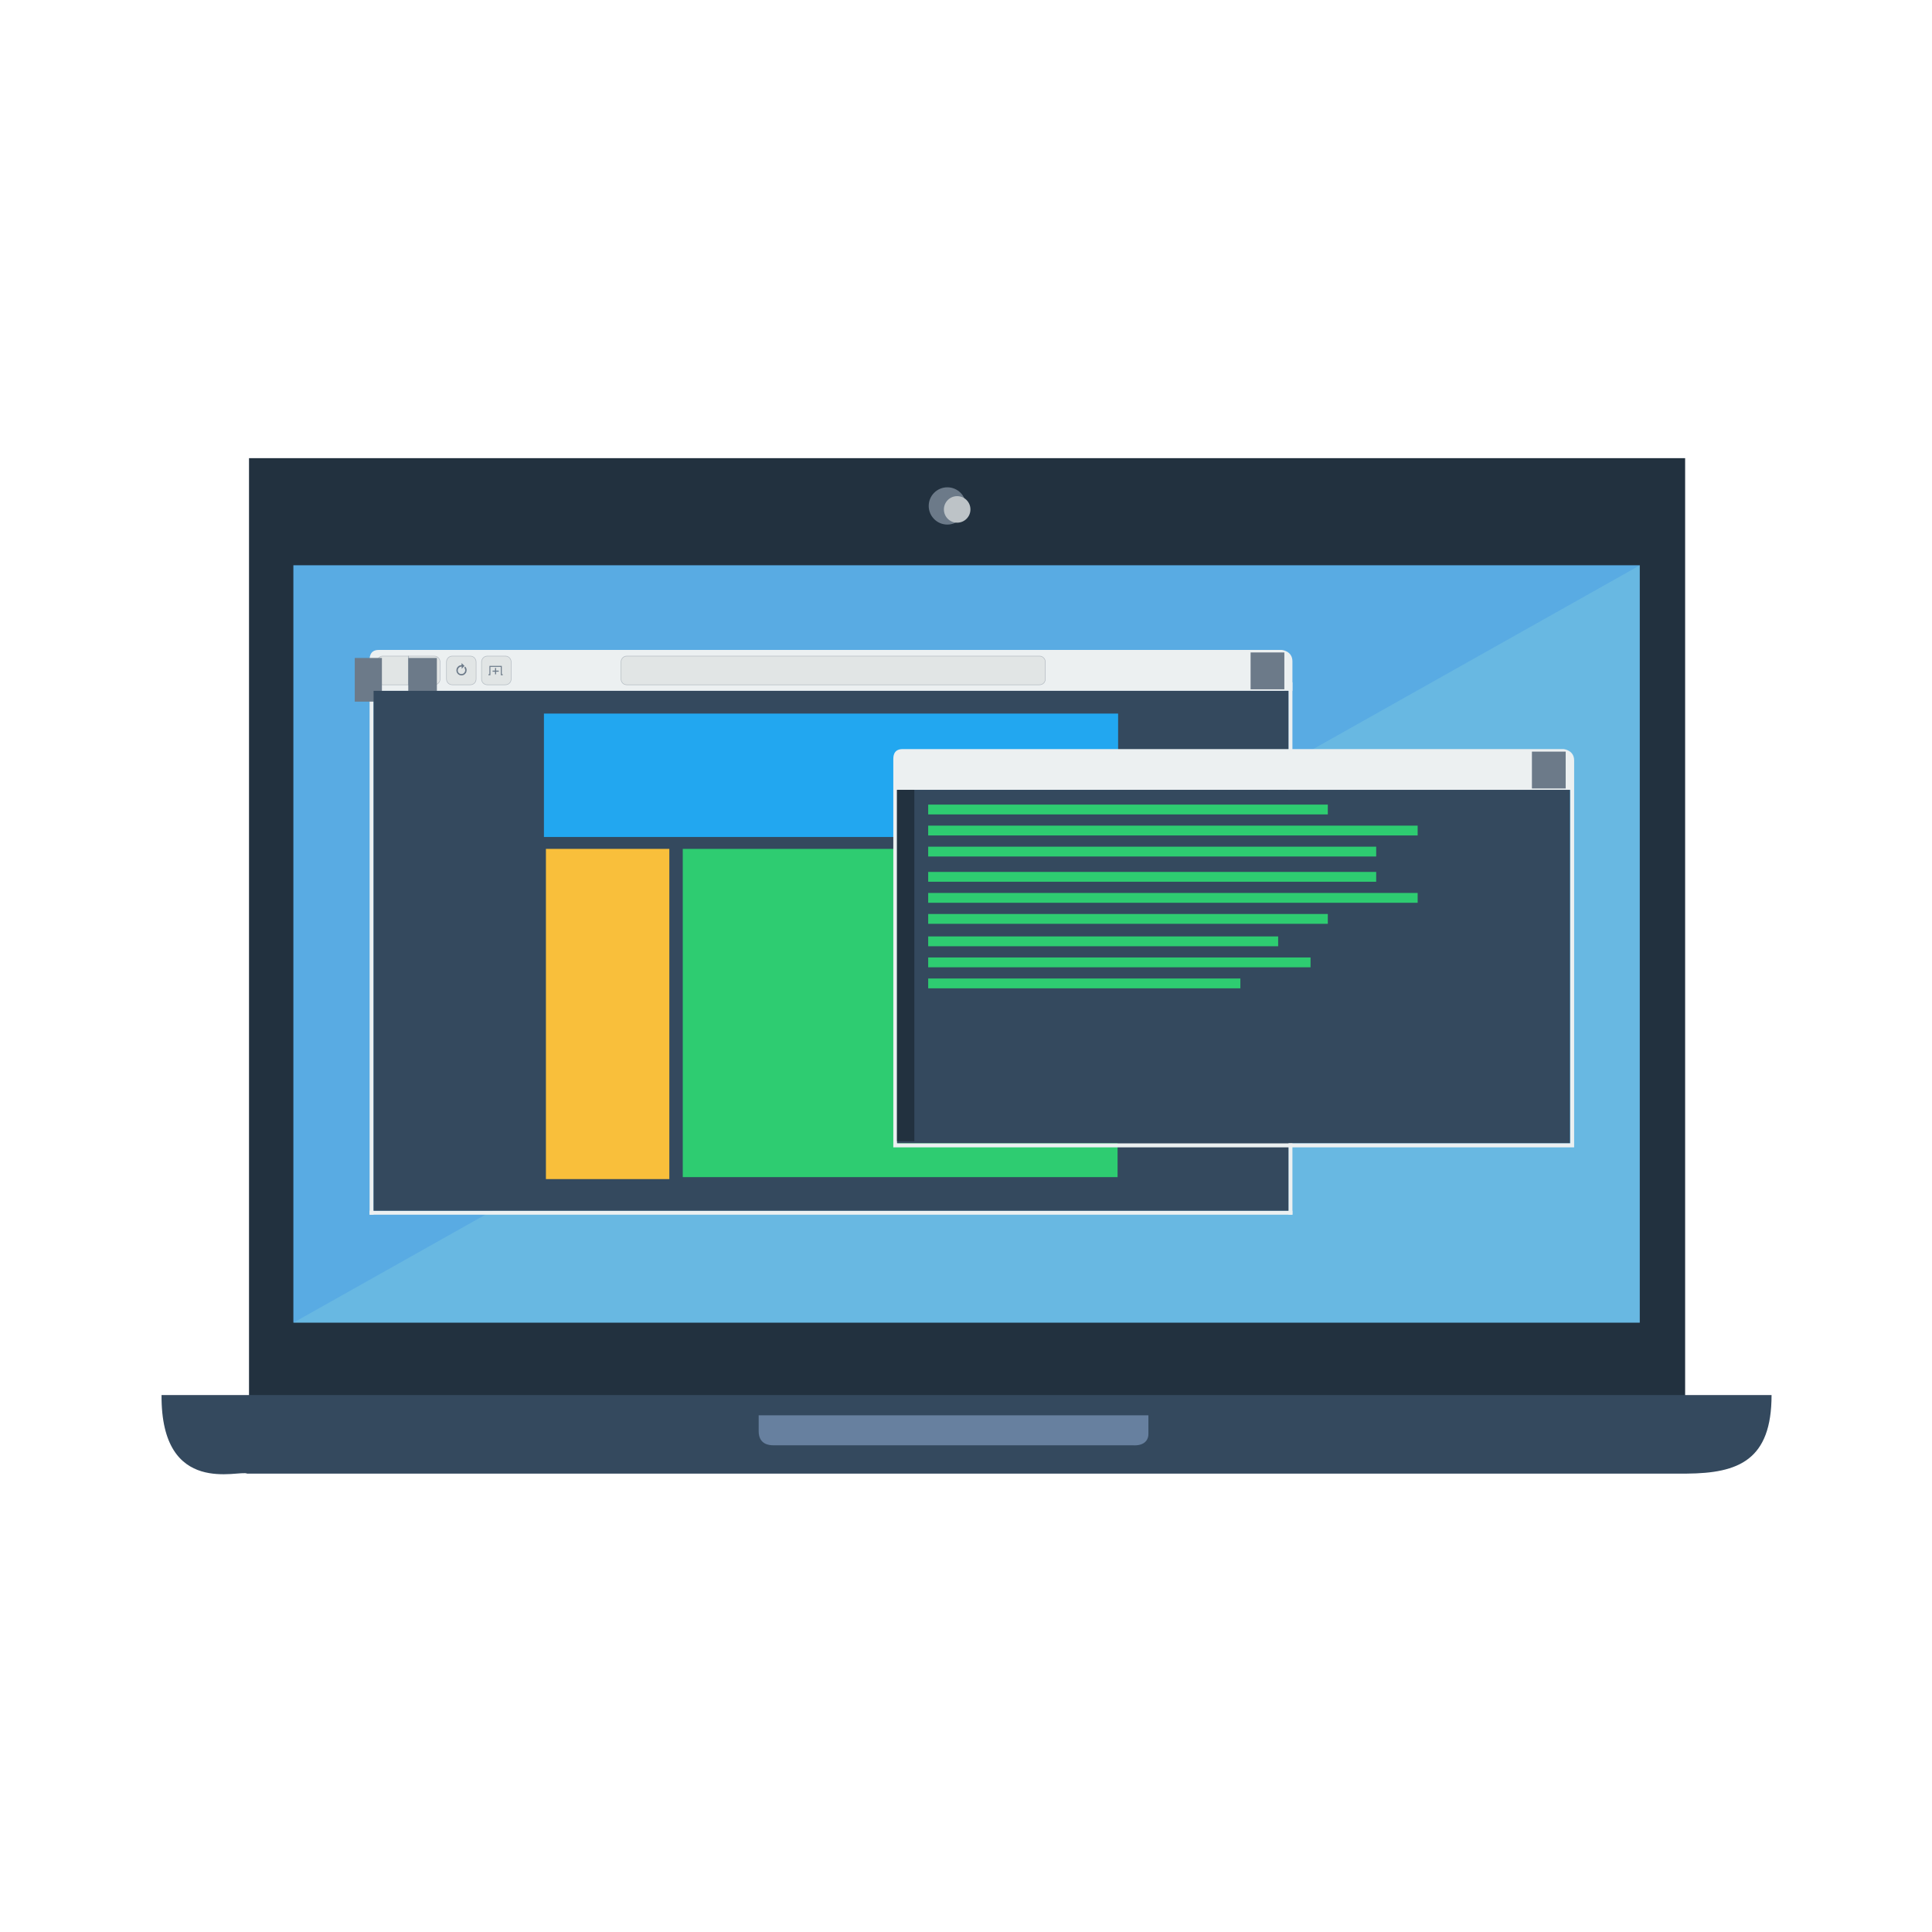<svg:svg xmlns:dc="http://purl.org/dc/elements/1.1/" xmlns:ns1="http://sodipodi.sourceforge.net/DTD/sodipodi-0.dtd" xmlns:ns2="http://www.inkscape.org/namespaces/inkscape" xmlns:ns4="http://creativecommons.org/ns#" xmlns:rdf="http://www.w3.org/1999/02/22-rdf-syntax-ns#" xmlns:svg="http://www.w3.org/2000/svg" height="2598.125" id="svg7658" version="1.1" viewBox="-149.867 -562.603 2598.125 2598.125" width="2598.125" ns1:docname="laptop.svg" ns2:version="0.91 r13725">
  <svg:defs id="defs7660" />
  <ns1:namedview bordercolor="#666666" borderopacity="1.0" id="base" pagecolor="#ffffff" showgrid="false" ns2:current-layer="layer1" ns2:cx="2976.7272" ns2:cy="931.05578" ns2:document-units="px" ns2:pageopacity="0.0" ns2:pageshadow="2" ns2:window-height="702" ns2:window-maximized="1" ns2:window-width="1366" ns2:window-x="0" ns2:window-y="27" ns2:zoom="0.04375" />
  <svg:g id="layer1" transform="translate(0,400.394)" ns2:groupmode="layer" ns2:label="Camada 1">
    <svg:g id="g22236" transform="matrix(7.544,0,0,7.544,-52748.172,-19352.935)">
      <svg:rect height="169" id="rect21880" style="fill:#22313f;fill-opacity:1;stroke:none" width="256" x="7016.593" y="2519.362" />
      <svg:rect height="135" id="rect21882" style="fill:#59abe3;fill-opacity:1;stroke:none" width="240" x="7024.5" y="2538.454" />
      <svg:path d="m 7001,2686.375 c -0.117,18.295 13.974,13.264 15.25,14 l 256.625,0 c 9.239,-0.066 15.125,-2.396 15.125,-14 z" id="rect21884" style="fill:#34495e;fill-opacity:1;stroke:none" transform="translate(-4.9229925e-6,0)" ns1:nodetypes="ccccc" ns2:connector-curvature="0" />
      <svg:path d="m 7940.906,2693.75 0,3.112 c 0,2.627 2.103,2.763 2.844,2.763 l 70.429,0 c 2.016,0.146 3.071,-0.812 3.071,-2.2 l 0,-3.675 z" id="rect21887" style="fill:#67809f;fill-opacity:1;stroke:none" transform="matrix(0.91,0,0,0.91,-118.781,238.665)" ns1:nodetypes="ccccccc" ns2:connector-curvature="0" />
      <svg:path d="m 7024.5,2673.469 240,0 0,-135 z" id="rect22233" style="opacity:0.365;fill:#81cfe0;fill-opacity:1;stroke:none" transform="translate(-4.9229925e-6,0)" ns1:nodetypes="cccc" ns2:connector-curvature="0" />
      <svg:g id="g22182" transform="translate(-6.364,2.828)">
        <svg:g id="g22012" transform="translate(-17,0)">
          <svg:g id="g21904" transform="translate(-9.546,-5.657)">
            <svg:path d="m 7071,2558.112 0,5.556 164.5,0 0,-5.257 c 0,-1.822 -1.803,-2.036 -1.93,-2.036 l -160.945,0 c -1.767,0 -1.598,1.637 -1.625,1.737 z" id="rect21893" style="fill:#ecf0f1;fill-opacity:1;stroke:none" transform="translate(-4.9229925e-6,0)" ns1:nodetypes="ccccccc" ns2:connector-curvature="0" />
            <svg:flowRoot id="flowRoot21896" style="font-style:normal;font-weight:normal;font-size:40px;line-height:125%;font-family:Sans;letter-spacing:0px;word-spacing:0px;fill:#6c7a89;fill-opacity:1;stroke:none" transform="matrix(0.092,0,0,0.092,6572.691,2321.702)" xml:space="preserve"><svg:flowRegion id="flowRegion21898"><svg:rect height="71.418" id="rect21900" style="fill:#6c7a89" width="65.407" x="7123.394" y="2555.671" /></svg:flowRegion><svg:flowPara id="flowPara21902" style="font-style:normal;font-variant:normal;font-weight:normal;font-stretch:normal;font-family:Flipbash;-inkscape-font-specification:Flipbash;fill:#6c7a89">x</svg:flowPara></svg:flowRoot>          </svg:g>
          <svg:path d="m 7072.984,2551.812 c 0.579,0 1.031,0.484 1.031,1.062 l 0,3.031 c 0,0.579 -0.453,1.031 -1.031,1.031 l -4.594,0 0,-5.125 4.594,0 z" id="path21924" style="opacity:0.416;fill:#d2d7d3;fill-opacity:1;stroke:#6c7a89;stroke-width:0.1;stroke-miterlimit:4;stroke-dasharray:none;stroke-opacity:1" ns2:connector-curvature="0" />
          <svg:rect height="94.001" id="rect21911" style="fill:#ecf0f1;fill-opacity:1;stroke:none" width="0.707" x="7061.454" y="2557.392" />
          <svg:rect height="94.902" id="rect21913" style="fill:#ecf0f1;fill-opacity:1;stroke:none" width="0.707" x="7225.247" y="2556.492" />
          <svg:rect height="164.5" id="rect21915" style="fill:#ecf0f1;fill-opacity:1;stroke:none" transform="matrix(0,1,-1,0,0,0)" width="0.707" x="2650.686" y="-7225.954" />
          <svg:path d="m 7063.812,2551.812 c -0.579,0 -1.031,0.484 -1.031,1.062 l 0,3.031 c 0,0.579 0.453,1.031 1.031,1.031 l 4.594,0 0,-5.125 -4.594,0 z" id="rect21917" style="opacity:0.416;fill:#d2d7d3;fill-opacity:1;stroke:#6c7a89;stroke-width:0.1;stroke-miterlimit:4;stroke-dasharray:none;stroke-opacity:1" transform="translate(-4.9229925e-6,0)" ns2:connector-curvature="0" />
          <svg:flowRoot id="flowRoot21926" style="font-style:normal;font-variant:normal;font-weight:normal;font-stretch:normal;font-size:40px;line-height:125%;font-family:SkolaSans;-inkscape-font-specification:SkolaSans;letter-spacing:0px;word-spacing:0px;fill:#6c7a89;fill-opacity:1;stroke:none" transform="matrix(0.078,0,0,0.109,6512.719,2273.582)" xml:space="preserve"><svg:flowRegion id="flowRegion21928"><svg:rect height="71.418" id="rect21930" style="font-style:normal;font-variant:normal;font-weight:normal;font-stretch:normal;font-family:SkolaSans;-inkscape-font-specification:SkolaSans;fill:#6c7a89" width="65.407" x="7123.394" y="2555.671" /></svg:flowRegion><svg:flowPara id="flowPara21932" style="font-style:normal;font-variant:normal;font-weight:normal;font-stretch:normal;font-family:SkolaSans;-inkscape-font-specification:SkolaSans;fill:#6c7a89">&gt;</svg:flowPara></svg:flowRoot>          <svg:flowRoot id="flowRoot21961" style="font-style:normal;font-variant:normal;font-weight:normal;font-stretch:normal;font-size:40px;line-height:125%;font-family:SkolaSans;-inkscape-font-specification:SkolaSans;letter-spacing:0px;word-spacing:0px;fill:#6c7a89;fill-opacity:1;stroke:none" transform="matrix(-0.074,0,0,0.109,7590.778,2273.582)" xml:space="preserve"><svg:flowRegion id="flowRegion21963"><svg:rect height="71.418" id="rect21965" style="font-style:normal;font-variant:normal;font-weight:normal;font-stretch:normal;font-family:SkolaSans;-inkscape-font-specification:SkolaSans;fill:#6c7a89" width="65.407" x="7123.394" y="2555.671" /></svg:flowRegion><svg:flowPara id="flowPara21967" style="font-style:normal;font-variant:normal;font-weight:normal;font-stretch:normal;font-family:SkolaSans;-inkscape-font-specification:SkolaSans;fill:#6c7a89">&gt;</svg:flowPara></svg:flowRoot>          <svg:path d="m 7076.188,2551.812 c -0.579,0 -1.031,0.484 -1.031,1.062 l 0,3.031 c 0,0.579 0.453,1.031 1.031,1.031 l 0.469,0 2.281,0 0.469,0 c 0.579,0 1.031,-0.453 1.031,-1.031 l 0,-3.031 c 0,-0.579 -0.453,-1.062 -1.031,-1.062 l -0.469,0 -2.281,0 -0.469,0 z" id="path21969" style="opacity:0.416;fill:#d2d7d3;fill-opacity:1;stroke:#6c7a89;stroke-width:0.1;stroke-miterlimit:4;stroke-dasharray:none;stroke-opacity:1" ns2:connector-curvature="0" />
          <svg:path d="m 7077.396,2553.54 c 0.122,-0.06 0.289,-0.108 0.368,-0.105 0.033,9e-4 0.066,-0.01 0.075,-0.014 0.01,-0.01 0.015,-0.093 0.014,-0.186 l 0,-0.17 0.258,0.251 0.258,0.251 -0.251,0.258 -0.251,0.258 0,-0.202 0,-0.202 -0.09,0.01 c -0.229,0.023 -0.458,0.19 -0.549,0.4 -0.068,0.156 -0.074,0.387 -0.015,0.533 0.062,0.154 0.212,0.299 0.368,0.357 0.147,0.055 0.378,0.042 0.532,-0.031 0.092,-0.043 0.136,-0.078 0.214,-0.169 0.219,-0.256 0.229,-0.563 0.028,-0.868 -0.031,-0.047 -0.028,-0.053 0.054,-0.138 l 0.086,-0.089 0.048,0.062 c 0.074,0.095 0.15,0.243 0.18,0.35 0.041,0.145 0.029,0.393 -0.027,0.558 -0.048,0.14 -0.059,0.157 -0.217,0.32 -0.161,0.166 -0.171,0.176 -0.32,0.228 -0.346,0.125 -0.711,0.051 -0.964,-0.194 -0.253,-0.246 -0.338,-0.61 -0.222,-0.957 0.046,-0.138 0.066,-0.17 0.192,-0.308 0.105,-0.122 0.162,-0.167 0.241,-0.203 z" id="path21985" style="fill:#6c7a89;fill-opacity:1" ns2:connector-curvature="0" />
          <svg:path d="m 7082.438,2551.812 c -0.579,0 -1.031,0.484 -1.031,1.062 l 0,3.031 c 0,0.579 0.453,1.031 1.031,1.031 l 0.469,0 2.281,0 0.469,0 c 0.579,0 1.031,-0.453 1.031,-1.031 l 0,-3.031 c 0,-0.579 -0.453,-1.062 -1.031,-1.062 l -0.469,0 -2.281,0 -0.469,0 z" id="path21987" style="opacity:0.416;fill:#d2d7d3;fill-opacity:1;stroke:#6c7a89;stroke-width:0.1;stroke-miterlimit:4;stroke-dasharray:none;stroke-opacity:1" ns2:connector-curvature="0" />
          <svg:path d="m 7082.812,2553.563 0,0.172 0,1.317 -0.172,0 0,0.172 0.172,0 0.172,0 0,-0.172 0,-1.317 1.86,0 0,1.317 0,0.172 0.172,0 0.172,0 0,-0.172 -0.172,0 0,-1.317 0,-0.172 -0.172,0 -1.86,0 -0.172,0 z" id="rect21989" style="fill:#6c7a89;fill-opacity:1;stroke:none" ns2:connector-curvature="0" />
          <svg:path d="m 7083.812,2553.938 0,0.469 -0.438,0 0,0.188 0.438,0 0,0.469 0.188,0 0,-0.469 0.469,0 0,-0.188 -0.469,0 0,-0.469 -0.188,0 z" id="rect21999" style="fill:#6c7a89;fill-opacity:1;stroke:none" transform="translate(-4.9229925e-6,0)" ns2:connector-curvature="0" />
          <svg:path d="m 7107.3,2551.812 c -0.579,0 -1.031,0.484 -1.031,1.062 l 0,3.031 c 0,0.579 0.453,1.031 1.031,1.031 l 0.469,0 72.638,0 0.469,0 c 0.579,0 1.031,-0.453 1.031,-1.031 l 0,-3.031 c 0,-0.579 -0.453,-1.062 -1.031,-1.062 l -0.469,0 -72.638,0 z" id="path22006" style="opacity:0.416;fill:#d2d7d3;fill-opacity:1;stroke:#6c7a89;stroke-width:0.1;stroke-miterlimit:4;stroke-dasharray:none;stroke-opacity:1" ns1:nodetypes="scssccssssccs" ns2:connector-curvature="0" />
          <svg:rect height="163.086" id="rect22010" style="fill:#34495e;fill-opacity:1;stroke:none" transform="matrix(0,1,-1,0,0,0)" width="92.675" x="2558.011" y="-7225.247" />
        </svg:g>
        <svg:g id="g22052" transform="translate(-16.368,-0.27)">
          <svg:rect height="58.864" id="rect21891" style="fill:#f9bf3b;fill-opacity:1;stroke:none" width="22" x="7092.25" y="2586.454" />
          <svg:rect height="102.351" id="rect22040" style="fill:#22a7f0;fill-opacity:1;stroke:none" transform="matrix(0,1,-1,0,0,0)" width="22" x="2562.333" y="-7194.248" />
          <svg:rect height="58.51" id="rect22042" style="fill:#2ecc71;fill-opacity:1;stroke:none" width="77.508" x="7116.645" y="2586.454" />
        </svg:g>
      </svg:g>
      <svg:g id="g22048">
        <svg:circle cx="7142" cy="2530.362" id="path22046" r="3.5" style="fill:#6c7a89;fill-opacity:1;stroke:none" transform="matrix(0.949,0,0,0.949,363.318,126.565)" />
        <svg:circle cx="7142" cy="2530.362" id="path22044" r="3.5" style="fill:#bdc3c7;fill-opacity:1;stroke:none" transform="matrix(0.676,0,0,0.676,2314.835,817.974)" />
      </svg:g>
      <svg:g id="g22215" transform="translate(7.071,2.828)">
        <svg:path d="m 7125.997,2568.396 c -1.766,0 -1.598,1.649 -1.625,1.75 l 0,4.937 0,0.594 0,62.989 0,0.719 0.719,0 119.96,0 0.687,0 0,-0.719 0,-62.989 0,-1.5 0,-3.75 c 0,-1.822 -1.78,-2.031 -1.906,-2.031 z m -0.906,7.281 119.96,0 0,62.989 -119.96,0 z" id="path22061" style="fill:#ecf0f1;fill-opacity:1;stroke:none" ns1:nodetypes="scccccccccccscsccccc" ns2:connector-curvature="0" />
        <svg:flowRoot id="flowRoot22063" style="font-style:normal;font-weight:normal;font-size:40px;line-height:125%;font-family:Sans;letter-spacing:0px;word-spacing:0px;fill:#6c7a89;fill-opacity:1;stroke:none" transform="matrix(0.092,0,0,0.092,6582.86,2333.723)" xml:space="preserve"><svg:flowRegion id="flowRegion22065"><svg:rect height="71.418" id="rect22067" style="fill:#6c7a89" width="65.407" x="7123.394" y="2555.671" /></svg:flowRegion><svg:flowPara id="flowPara22069" style="font-style:normal;font-variant:normal;font-weight:normal;font-stretch:normal;font-family:Flipbash;-inkscape-font-specification:Flipbash;fill:#6c7a89">x</svg:flowPara></svg:flowRoot>        <svg:rect height="119.952" id="rect22109" style="fill:#34495e;fill-opacity:1;stroke:none" transform="matrix(0,1,-1,0,0,0)" width="62.977" x="2575.657" y="-7244.987" />
        <svg:rect height="1.75" id="rect22138" style="fill:#2ecc71;fill-opacity:1;stroke:none" width="71.237" x="7130.591" y="2578.29" />
        <svg:rect height="1.75" id="rect22150" style="fill:#2ecc71;fill-opacity:1;stroke:none" width="87.25" x="7130.591" y="2582.04" />
        <svg:rect height="1.75" id="rect22152" style="fill:#2ecc71;fill-opacity:1;stroke:none" width="79.859" x="7130.591" y="2585.79" />
        <svg:rect height="1.75" id="rect22154" style="fill:#2ecc71;fill-opacity:1;stroke:none" transform="scale(1,-1)" width="71.237" x="7130.591" y="-2599.54" />
        <svg:rect height="1.75" id="rect22156" style="fill:#2ecc71;fill-opacity:1;stroke:none" transform="scale(1,-1)" width="87.25" x="7130.591" y="-2595.79" />
        <svg:rect height="1.75" id="rect22158" style="fill:#2ecc71;fill-opacity:1;stroke:none" transform="scale(1,-1)" width="79.859" x="7130.591" y="-2592.04" />
        <svg:rect height="1.75" id="rect22160" style="fill:#2ecc71;fill-opacity:1;stroke:none" transform="scale(1,-1)" width="55.649" x="7130.591" y="-2611.04" />
        <svg:rect height="1.75" id="rect22162" style="fill:#2ecc71;fill-opacity:1;stroke:none" transform="scale(1,-1)" width="68.158" x="7130.591" y="-2607.29" />
        <svg:rect height="1.75" id="rect22164" style="fill:#2ecc71;fill-opacity:1;stroke:none" transform="scale(1,-1)" width="62.384" x="7130.591" y="-2603.54" />
        <svg:rect height="3.086" id="rect22166" style="fill:#22313f;fill-opacity:1;stroke:none" transform="matrix(0,1,-1,0,0,0)" width="62.623" x="2575.657" y="-7128.121" />
      </svg:g>
    </svg:g>
  </svg:g>
</svg:svg>